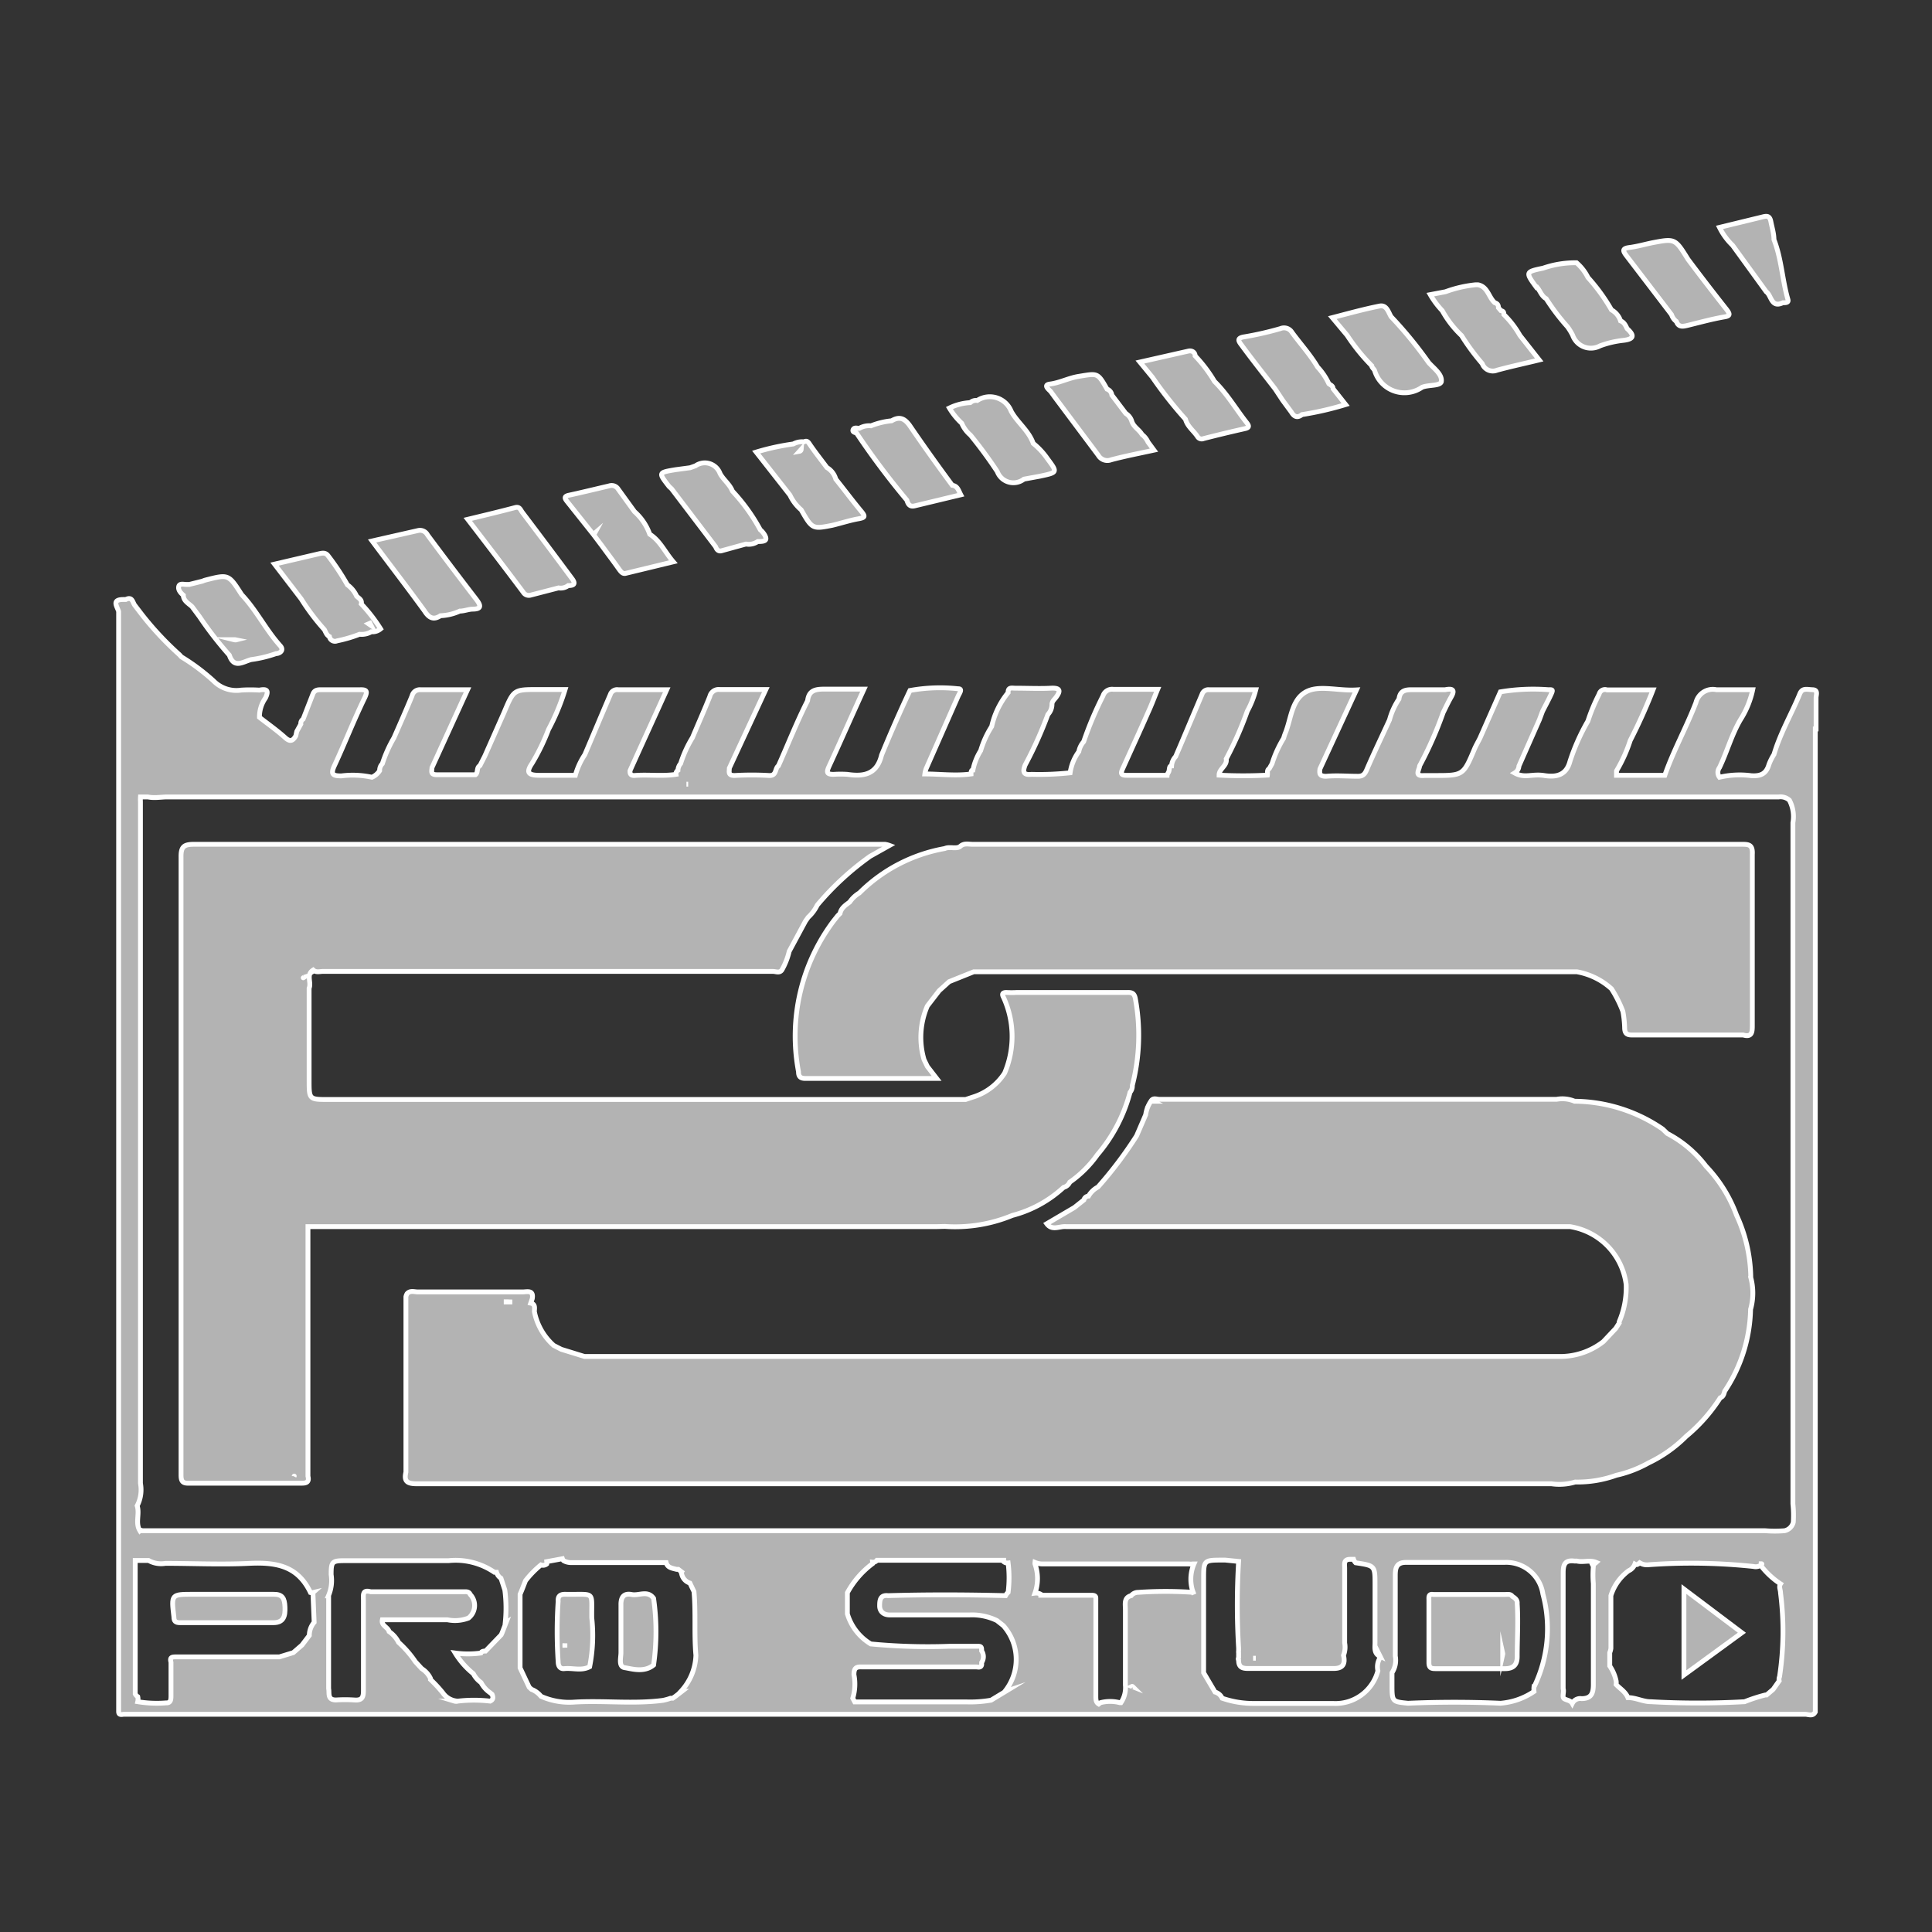<svg id="dc4d9598-0d38-43ea-8b6e-42ba9e4a21e4" data-name="Layer 1" xmlns="http://www.w3.org/2000/svg" viewBox="0 0 100 100"><rect x="0" y="0" width="100" height="100" fill="#333333" stroke="none"/><title>clientes</title><path d="M86.52,16.29a.69.69,0,0,0,.25.35c.11.31.34.26.59.2.61-.15,1.23-.32,1.85-.43.35-.05.35-.14.16-.39-.68-.86-1.35-1.73-2-2.6-.67-1.08-.67-1.08-1.87-.85-.38.08-.77.19-1.16.24s-.34.18-.16.42Z" style="fill:#b3b3b3;stroke:#fff;stroke-miterlimit:10;stroke-width:0.25px"/><path d="M71,18.93c0,.09.11.16.15.25a1.61,1.61,0,0,0,2.45.87c.31-.14.91-.06,1-.28.07-.38-.36-.68-.65-1A21.35,21.35,0,0,0,72,16.39c-.14-.24-.23-.62-.59-.55-.81.16-1.6.38-2.45.6l.77.92A10.07,10.07,0,0,0,71,18.93Zm.2-2.37,0,0h0l0,0Z" style="fill:#b3b3b3;stroke:#fff;stroke-miterlimit:10;stroke-width:0.25px"/><path d="M61.36,21.7c.1.38.43.6.63.91a.25.25,0,0,0,.31.09c.7-.18,1.41-.35,2.12-.51.24-.05.25-.13.11-.31-.56-.71-1-1.48-1.67-2.14a7.16,7.16,0,0,0-1-1.32c0-.17-.15-.29-.34-.25L59,18.74l.65.79A21.1,21.1,0,0,0,61.36,21.7Zm-1.43-2.18h0l0,0v0h0v0h0l0,0Z" style="fill:#b3b3b3;stroke:#fff;stroke-miterlimit:10;stroke-width:0.25px"/><path d="M66,20.13l.39.59.45.61h0c.14.24.31.32.55.13h0a16.28,16.28,0,0,0,2.26-.52L69,20.12c0-.15-.13-.19-.22-.26A3.24,3.24,0,0,0,68.2,19c-.38-.64-.89-1.2-1.33-1.8a.48.48,0,0,0-.6-.19,16.86,16.86,0,0,1-1.84.42c-.43.06-.33.22-.17.43C64.84,18.65,65.43,19.39,66,20.13Zm0-.51,0,0h0v0Z" style="fill:#b3b3b3;stroke:#fff;stroke-miterlimit:10;stroke-width:0.25px"/><path d="M91.42,15.1c.28.2.25.86.86.57.15,0,.32,0,.26-.18-.29-1-.33-2.09-.72-3.09,0-.31-.1-.62-.16-.93s-.21-.3-.44-.24L89,11.77a3.29,3.29,0,0,0,.68.93ZM92,15Z" style="fill:#b3b3b3;stroke:#fff;stroke-miterlimit:10;stroke-width:0.25px"/><path d="M74.65,16.08a5.36,5.36,0,0,0,1,1.29,11.53,11.53,0,0,0,1.07,1.45.58.58,0,0,0,.77.34c.7-.19,1.4-.34,2.18-.53l-1-1.27a4.85,4.85,0,0,0-.83-1.08c0-.09,0-.17-.15-.2l-.13-.15v0s0,0,0,0c0-.15-.06-.22-.19-.26-.32-.28-.36-.83-.87-.93h-.12a6.32,6.32,0,0,0-1.56.36l-.79.15A4.35,4.35,0,0,0,74.65,16.08Zm4.09,2h0Zm-1.95-2.61s0,0,0,0v0Z" style="fill:#b3b3b3;stroke:#fff;stroke-miterlimit:10;stroke-width:0.25px"/><path d="M79.56,14.87h0c.16.19.23.46.47.59a11.06,11.06,0,0,0,1.1,1.45,3.23,3.23,0,0,1,.27.44,1,1,0,0,0,1.42.55A5,5,0,0,1,84,17.62c.56-.06.63-.24.22-.61-.08-.16-.15-.33-.34-.4a1,1,0,0,0-.47-.57,9.61,9.61,0,0,0-1.22-1.68,2.43,2.43,0,0,0-.59-.76,5.1,5.1,0,0,0-1.73.28c-.92.19-.92.21-.34,1Z" style="fill:#b3b3b3;stroke:#fff;stroke-miterlimit:10;stroke-width:0.25px"/><path d="M22.8,31.87a2.66,2.66,0,0,0,1-.24c.22,0,.43-.09.64-.1.47,0,.48-.16.21-.51q-1.27-1.65-2.52-3.33a.44.44,0,0,0-.49-.23L19.26,28c.92,1.23,1.83,2.41,2.71,3.62C22.21,32,22.45,32.1,22.8,31.87Z" style="fill:#b3b3b3;stroke:#fff;stroke-miterlimit:10;stroke-width:0.25px"/><path d="M27.48,30.8l1.43-.37a.64.64,0,0,0,.5-.12c.25,0,.41-.06.22-.33q-1.29-1.74-2.6-3.47c-.09-.12-.13-.3-.36-.24-.79.21-1.59.4-2.46.61,1,1.3,1.94,2.53,2.87,3.77A.34.34,0,0,0,27.48,30.8Zm.85-.59h0l0,0Z" style="fill:#b3b3b3;stroke:#fff;stroke-miterlimit:10;stroke-width:0.25px"/><path d="M54.38,20.26l.27.37,2.2,2.94a.54.54,0,0,0,.66.23c.71-.19,1.44-.33,2.22-.5l-.31-.42a1,1,0,0,0-.31-.39c-.14-.25-.44-.39-.53-.69a.72.72,0,0,0-.31-.4l-.72-.95a.38.38,0,0,0-.25-.31c-.49-.86-.48-.82-1.46-.66-.52.08-1,.34-1.51.4C54,19.93,54.26,20.14,54.38,20.26Z" style="fill:#b3b3b3;stroke:#fff;stroke-miterlimit:10;stroke-width:0.25px"/><path d="M30.71,27.66l.07-.06a.13.13,0,0,1-.07.06l.46.61c.29.4.59.79.87,1.19.09.12.18.25.33.22l2.48-.6c-.44-.51-.68-1.09-1.22-1.43a2.83,2.83,0,0,0-.79-1.17L32,25.32a.4.4,0,0,0-.47-.17c-.69.16-1.38.33-2.07.48-.24.05-.26.13-.12.31Z" style="fill:#b3b3b3;stroke:#fff;stroke-miterlimit:10;stroke-width:0.25px"/><path d="M49.78,21.91a1.62,1.62,0,0,0,.45.61,22.92,22.92,0,0,1,1.39,1.89A.89.89,0,0,0,53,24.8l.82-.15c.93-.2.93-.19.38-.93a3.74,3.74,0,0,0-.72-.77c-.23-.66-.82-1.08-1.14-1.66a1.19,1.19,0,0,0-1.76-.56.44.44,0,0,0-.36.11,2.79,2.79,0,0,0-1.08.28A3.59,3.59,0,0,0,49.78,21.91Z" style="fill:#b3b3b3;stroke:#fff;stroke-miterlimit:10;stroke-width:0.25px"/><path d="M94,37.73h0c0-.54,0-1.07,0-1.61,0-.15.12-.41-.18-.42s-.54-.11-.67.23c-.41,1-1,2-1.33,3.12a2.81,2.81,0,0,0-.26.52c-.14.48-.42.61-.91.58a4.58,4.58,0,0,0-1.65.08h0a.42.42,0,0,1,0-.5c.39-.81.62-1.68,1.08-2.47a4.62,4.62,0,0,0,.64-1.56c-.65,0-1.27,0-1.88,0a.9.9,0,0,0-1.06.67c-.49,1.27-1.16,2.47-1.61,3.76H83.67V39.9a7.64,7.64,0,0,0,.71-1.57,28.22,28.22,0,0,0,1.18-2.62H83.18a.31.31,0,0,0-.41.22,9.29,9.29,0,0,0-.58,1.39,10.84,10.84,0,0,0-.93,2.09c-.19.72-.71.83-1.34.73s-1,.16-1.52-.13a.45.45,0,0,0,.22-.36l1.06-2.4.16-.43h0c.14-.28.29-.55.42-.83s.13-.3-.11-.29a10.38,10.38,0,0,0-2.49.11h0l-1.06,2.4c-.09.18-.19.35-.27.53-.59,1.4-.59,1.4-2.08,1.4h-.53c-.54.05-.26-.28-.24-.5a19.44,19.44,0,0,0,1.22-2.76c.13-.26.26-.54.41-.8.25-.43,0-.44-.31-.38-.59,0-1.18,0-1.76,0-.39,0-.58.11-.63.48a3.63,3.63,0,0,0-.49,1.08h0c-.39.85-.8,1.7-1.17,2.56-.1.24-.2.36-.46.36-.55,0-1.1-.05-1.65,0-.35,0-.35-.14-.32-.38l1.89-4.09c-1,.06-2-.29-2.68.14s-.71,1.37-1,2.09a2.14,2.14,0,0,0-.09.27,5.82,5.82,0,0,0-.6,1.32h0l-.14.25c-.14.08-.08.22-.1.34a23.17,23.17,0,0,1-2.5,0c0-.34.43-.48.37-.84a18.16,18.16,0,0,0,1.09-2.47A4.8,4.8,0,0,0,65,35.7H62.58a.34.34,0,0,0-.36.23c-.46,1.08-.91,2.16-1.37,3.23a.78.78,0,0,0-.21.48c-.12,0-.11.15-.13.25s-.09.15-.1.24l-2.09,0c-.32,0-.32-.11-.2-.36.45-1,.89-1.95,1.32-2.93.17-.37.31-.75.48-1.16-.81,0-1.55,0-2.29,0a.49.49,0,0,0-.54.34,18.34,18.34,0,0,0-1,2.37,1.07,1.07,0,0,0-.25.51,2.47,2.47,0,0,0-.45,1.1l0,0v0a14.8,14.8,0,0,1-2,.08c-.45.05-.45-.16-.33-.48h0a20.56,20.56,0,0,0,1.18-2.62.76.76,0,0,0,.21-.52c0-.15.11-.24.19-.34.27-.35.26-.53-.26-.5s-1.22,0-1.83,0c-.17,0-.38-.07-.37.23a4.21,4.21,0,0,0-.85,1.75,4.87,4.87,0,0,0-.57,1.25,3,3,0,0,0-.4,1c-.09,0-.1.12-.1.21-.8.11-1.59,0-2.39,0h0a1.28,1.28,0,0,1,.07-.28l1.65-3.74c.06-.14.26-.4,0-.39a8.66,8.66,0,0,0-2.49.09h0c-.52,1.1-1,2.2-1.47,3.34-.24,1-.91,1.13-1.77,1a5.63,5.63,0,0,0-.71,0h0c-.36,0-.38-.1-.24-.41.61-1.32,1.19-2.65,1.81-4-.76,0-1.43,0-2.1,0-.48,0-.76.11-.82.6-.56,1.1-1,2.23-1.51,3.37-.19.13-.08.52-.48.5a15.27,15.27,0,0,0-1.79,0c-.35,0-.27-.19-.27-.38l1.89-4.07c-.87,0-1.62,0-2.38,0a.47.47,0,0,0-.52.36c-.29.72-.6,1.42-.9,2.13h0a6,6,0,0,0-.61,1.34.57.57,0,0,0-.14.35.21.21,0,0,0-.1.21c-.72.11-1.44,0-2.16.06-.19,0-.23-.09-.22-.25.62-1.38,1.25-2.75,1.9-4.19H32a.37.37,0,0,0-.41.25c-.43,1-.88,2.08-1.32,3.11a3.72,3.72,0,0,0-.49,1.07c-.61,0-1.23,0-1.85,0s-.7-.16-.39-.62a10.86,10.86,0,0,0,.85-1.75,11.55,11.55,0,0,0,.86-2.07h-1.4c-1.26,0-1.26,0-1.76,1.19l-1,2.26-.25.49c-.19.1-.08.35-.23.47-.67,0-1.34,0-2,0-.34,0-.26-.18-.25-.37L24.2,35.7H21.76a.41.41,0,0,0-.43.31c-.3.73-.62,1.45-.94,2.18h0a6.7,6.7,0,0,0-.6,1.34.48.48,0,0,0-.14.36.88.88,0,0,1-.4.34,4.65,4.65,0,0,0-1.58-.07c-.42,0-.58-.06-.36-.53.54-1.16,1-2.35,1.57-3.52.14-.31.13-.42-.24-.41-.66,0-1.31,0-2,0-.18,0-.35,0-.44.21l-.51,1.31a.27.27,0,0,0-.12.26l-.21.38-.05.23c-.14.23-.27.34-.54.1-.42-.38-.89-.71-1.34-1.06a1.69,1.69,0,0,1,.31-1c.2-.42.05-.48-.32-.41h0a7.37,7.37,0,0,0-.94,0,1.66,1.66,0,0,1-1.43-.48A10.67,10.67,0,0,0,9.39,34l-.1-.11a16.35,16.35,0,0,1-1.93-2.06L7,31.36H7c-.14-.15-.13-.51-.49-.33H6.39c-.63,0-.33.35-.25.62h0q0,4.25,0,8.5v47.9c0,.18,0,.36,0,.54s.13.16.26.14l.53,0H93.43c.17,0,.4.13.53-.12v-.12c0-.18,0-.35,0-.53V38.27c0-.18,0-.36,0-.54Zm-29.51-1s0,0,0,0l0,0ZM6.51,39.65a.06.06,0,0,1,0,0h0v0Zm0,0Zm71.17-1.44h0Zm-1.17,1.17v0h0Zm-8.31-.7h0ZM58.05,40.36h0Zm-5.18-1.67h0Zm0,0Zm-15.45,1.9h0Zm-1.8,0-.09,0Zm-1.74-.17h0Zm-11.44-.16Zm-.24-1.6v0h0Zm0,0Zm0,0Zm0-1h0ZM7.94,33.18h0Zm-.59,7.9h0ZM9.26,88.29h0Zm7-4.32a1.06,1.06,0,0,0-.25.68l-.38.5-.45.39h0l-.72.22h0l-5.32,0c-.22,0-.37,0-.29.28v.12c0,.53,0,1.07,0,1.6,0,.18,0,.39-.24.38a6.12,6.12,0,0,1-1.48-.06.58.58,0,0,0,0-.26A.39.39,0,0,1,7,87.68l0-6.91.69,0s0,0,0,0a1.32,1.32,0,0,0,.87.15c1.44,0,2.9.07,4.34,0s2.52.15,3.17,1.51a.28.28,0,0,0,.13,0v0a.06.06,0,0,0,0,.09Zm9.94,0,0,0,0,0-.21.54-.05.11h0l-.81.84c-.09,0-.19,0-.24.1a4.83,4.83,0,0,1-1.33,0,4.13,4.13,0,0,0,.94,1.07h0a1.27,1.27,0,0,0,.4.46h0a1.44,1.44,0,0,0,.46.52l.11.09c.06.15.07.27-.1.35a7.17,7.17,0,0,0-1.67,0,.31.31,0,0,1-.18,0l.18,0a1,1,0,0,1-.78-.43,6.88,6.88,0,0,0-.64-.69h0s0,0,0-.06a1.2,1.2,0,0,0-.45-.5l-.33-.36a5.34,5.34,0,0,0-.87-1,1.47,1.47,0,0,0-.49-.56c-.06-.24-.42-.3-.35-.61l.23,0h0c1,0,2.09,0,3.14,0a1.94,1.94,0,0,0,1.09-.09.83.83,0,0,0,.09-1.22c-.07-.17-.23-.14-.36-.14l-4.79,0c-.45-.13-.38.18-.38.44,0,1.56,0,3.13,0,4.69,0,.37-.1.5-.48.47a7.38,7.38,0,0,0-.94,0c-.46,0-.33-.35-.38-.59v-4.8s0,0,0,0H17a2,2,0,0,0,.14-1.1c0-.67.05-.72.71-.72,1.79,0,3.58,0,5.37,0a3.56,3.56,0,0,1,2.37.6h.11a.55.55,0,0,0,.23.31l.2.61A7.22,7.22,0,0,1,26.15,84Zm.17,1.26h0l0,0Zm8.93,2.31-.35.27-.13.09-.11,0h0a2.85,2.85,0,0,1-.39.11c-1.53.2-3.06,0-4.59.09A3.6,3.6,0,0,1,28,87.8h0a1.16,1.16,0,0,0-.49-.36h0l-.12-.11-.47-1c0-1.27,0-2.54,0-3.81l.1-.24.18-.46A4.92,4.92,0,0,1,28,81a.3.3,0,0,0,.3-.05.56.56,0,0,0,0-.12l.81-.15h0a.27.27,0,0,0,.06.1.79.79,0,0,0,.4.1c1.64,0,3.27,0,4.91,0,0,0,0,0,0,0,.07.27.32.29.54.35,0,0,.06,0,.09,0l.17.13a.08.08,0,0,0,0,.09.63.63,0,0,0,.43.49l.21.44c.1,1.1,0,2.2.1,3.3h0A2.88,2.88,0,0,1,35.25,87.54Zm16.76,0L51.3,88a6.27,6.27,0,0,1-1.3.09c-1.76,0-3.52,0-5.28,0h-.48l-.1-.19a2.53,2.53,0,0,0,.06-1.22c0-.35.12-.41.4-.4h5.92c.1,0,.25.06.29-.11v-.12a.54.54,0,0,0,0-.6c0-.17,0-.25-.21-.24l-.74,0h0l-.71,0a30.85,30.85,0,0,1-4.08-.12,2.73,2.73,0,0,1-1.21-1.56V82.44h0a4.64,4.64,0,0,1,1.31-1.51.25.25,0,0,0,0-.07.24.24,0,0,0,.22-.1h0l6.56,0h0v.07a.29.29,0,0,0,.23.07h0a6,6,0,0,1,0,1.52l-.07.07-.06.1c-2-.05-4-.06-6.08,0-.42-.05-.44.25-.44.53s.19.47.53.47c1.37,0,2.74,0,4.11,0a2.94,2.94,0,0,1,1.43.29l.33.26A2.63,2.63,0,0,1,52,87.56Zm-1.44-2h0Zm-5.49-5.38h0Zm13.51,7.15v0S58.61,87.28,58.59,87.29Zm3.12-4.89a20.85,20.85,0,0,0-2.85,0,.46.46,0,0,0-.36.17c-.39.1-.3.45-.3.71,0,1.3,0,2.61,0,3.92a1.39,1.39,0,0,1-.23.91l-.06,0a2,2,0,0,0-1,0l-.09.07c-.15-.09-.15-.23-.15-.42,0-1.69,0-3.38,0-5.07,0-.13-.12-.14-.22-.14l-2.63,0,0-.05a.47.47,0,0,0-.3-.06,2.24,2.24,0,0,0,0-1.51.3.3,0,0,1,0-.08,1,1,0,0,0,.41.08c2.52,0,5,0,7.56,0a.59.59,0,0,0,.19,0l.07,0a2,2,0,0,0,0,1.58l0,0ZM63,88.05v0l0,0Zm8.41-2.37v.16a.89.89,0,0,0-.09.64A2.27,2.27,0,0,1,69,88.17c-1.36,0-2.72,0-4.07,0a5,5,0,0,1-1.67-.27.58.58,0,0,0-.37-.32l-.59-1,0-.24c0-1.53,0-3.06,0-4.59,0-1,0-1,1-1h.12l.69.07s0,0,0,0a37.37,37.37,0,0,0,0,4.49v.15a.2.2,0,0,0,0,.09c0,.09,0,.17,0,.25a.12.12,0,0,0,0,.13c0,.34.16.43.47.43,1.49,0,3,0,4.46,0,.48,0,.6-.25.5-.68a1.16,1.16,0,0,0,.06-.64c0-1.29,0-2.58,0-3.87,0-.2-.07-.46.28-.46H70l.06,0a.46.46,0,0,0,.11.18c1,.15,1,.15,1,1.13s0,2,0,3c0,.26-.07.57.27.72h0Zm-9.09-5.54h0Zm.23.3h0Zm1.69,5.33Zm.62.06H65s0,0,0,0Zm6.74-.76v0Zm7.8,2.23a1.1,1.1,0,0,0,0,.25,3.57,3.57,0,0,1-1.73.61c-1.59-.07-3.19-.07-4.79,0-.83-.08-.83-.08-.83-1,0-.19,0-.39,0-.58h0a1.18,1.18,0,0,0,.17-.86c0-1.39,0-2.79,0-4.19,0-.38.07-.66.55-.66,1.7,0,3.39,0,5.09,0a1.92,1.92,0,0,1,2,1.64A6.88,6.88,0,0,1,79.41,87.3ZM80.47,81Zm2,.08a5.26,5.26,0,0,0,0,.89c0,1.74,0,3.47,0,5.21,0,.44-.08.74-.61.74a.46.46,0,0,0-.48.25.06.06,0,0,1,0,0c-.09-.16-.27-.16-.41-.24s0-.35-.06-.52c0-.44,0-.89,0-1.33,0-1.56,0-3.12,0-4.68,0-.46.12-.66.59-.6h.12c.32.08.67-.07,1,.07A.85.85,0,0,1,82.43,81ZM92.09,87h0l-.31.44h0l-.34.29-.06,0a8.49,8.49,0,0,0-1.08.35,43.77,43.77,0,0,1-4.86,0c-.38,0-.73-.19-1.11-.21l-.07,0c-.12-.3-.4-.46-.61-.68a.6.6,0,0,0,0-.19,2.19,2.19,0,0,0-.33-.77l0-.07c0-.2,0-.41,0-.62a.9.9,0,0,0,.06-.22c0-.2,0-.4,0-.59,0-.72,0-1.43,0-2.14a2.54,2.54,0,0,1,.92-1.29.6.6,0,0,0,.32-.34c.1.06.17,0,.25-.07v0a.71.71,0,0,0,.47.1,30.66,30.66,0,0,1,5.42.09.48.48,0,0,0,.4-.08v-.06c.1,0-.06.08,0,.12a4.19,4.19,0,0,0,1,.92h0c-.1.15,0,.31,0,.47a15.7,15.7,0,0,1-.05,4.33A.36.36,0,0,0,92.09,87Zm-2.93-7.33h0Zm3.66-.88a.59.59,0,0,1-.45.44,6.16,6.16,0,0,1-1,0H10c-.34,0-.68,0-1,0H8.24c-.3,0-.6,0-.89,0h0a.08.08,0,0,0-.11,0c-.25-.41,0-.87-.14-1.29h0a1.8,1.8,0,0,0,.17-1.16V41.5a2,2,0,0,1,0-.25l.38,0c.35.07.7,0,1,0H92.07a.68.68,0,0,1,.55.17,1.81,1.81,0,0,1,.18,1.16q0,17.64,0,35.26A5.78,5.78,0,0,1,92.82,78.78Z" style="fill:#b3b3b3;stroke:#fff;stroke-miterlimit:10;stroke-width:0.25px"/><path d="M16.79,32.59c.07.13.11.28.26.36a.29.29,0,0,0,.4.22,7,7,0,0,0,1.16-.34,1,1,0,0,0,.61-.13.65.65,0,0,0,.48-.15,8.15,8.15,0,0,0-1-1.29c.05-.21-.12-.29-.24-.4a1.45,1.45,0,0,0-.48-.59A12.78,12.78,0,0,0,17,28.79c-.15-.22-.33-.16-.52-.12l-2.27.53L15.59,31A11.35,11.35,0,0,0,16.79,32.59Zm2.36-.33.06.12-.13-.09Zm-.54-.76Z" style="fill:#b3b3b3;stroke:#fff;stroke-miterlimit:10;stroke-width:0.25px"/><path d="M41.47,26.39c.57,1,.59,1,1.61.8.46-.11.91-.26,1.37-.34.31-.06.35-.11.15-.36-.46-.55-.89-1.13-1.34-1.69a1,1,0,0,0-.46-.6c-.29-.39-.6-.78-.88-1.19-.09-.14-.15-.22-.31-.14a.94.94,0,0,0-.55.11h0a12.34,12.34,0,0,0-1.92.42l1.75,2.23A2.27,2.27,0,0,0,41.47,26.39Zm0-3.13a.08.08,0,0,0,0,0l0,0a.11.11,0,0,1-.09.1Zm-.94.58h0Z" style="fill:#b3b3b3;stroke:#fff;stroke-miterlimit:10;stroke-width:0.25px"/><path d="M44.33,22.41a40.46,40.46,0,0,0,2.61,3.48c.06.21.15.36.42.29l2.37-.57c-.12-.23-.17-.46-.44-.49-.74-1-1.49-2.05-2.2-3.09-.27-.38-.54-.49-.94-.25a3.9,3.9,0,0,0-1.07.26,1,1,0,0,0-.6.13c-.11,0-.26-.06-.32.06S44.24,22.39,44.33,22.41Zm3,3.1h0l0,0Z" style="fill:#b3b3b3;stroke:#fff;stroke-miterlimit:10;stroke-width:0.25px"/><path d="M9.49,30.81c0,.29.27.42.45.59l.38.51h0a18.86,18.86,0,0,0,1.55,2h0c.24.72.71.34,1.13.23a6.23,6.23,0,0,0,1.29-.31c.18,0,.43-.16.22-.4-.75-.83-1.24-1.85-2-2.65-.68-1.06-.68-1.06-1.86-.76a1.15,1.15,0,0,0-.17.06l-.68.17-.16,0c-.14,0-.35-.07-.39.11S9.36,30.7,9.49,30.81Zm3,3.3h0Zm-.32-1h0l-.07,0S12.18,33.13,12.22,33.12Z" style="fill:#b3b3b3;stroke:#fff;stroke-miterlimit:10;stroke-width:0.25px"/><path d="M34.76,25.3l2.28,3c.05.14.14.25.3.21l1.27-.35a.82.82,0,0,0,.61-.13c.16,0,.39,0,.42-.12s-.13-.36-.29-.49a9.55,9.55,0,0,0-1.44-2c-.14-.36-.47-.59-.64-.91A.84.84,0,0,0,36,24.11l-.28.1-.75.1c-.9.15-.9.15-.34.87Z" style="fill:#b3b3b3;stroke:#fff;stroke-miterlimit:10;stroke-width:0.25px"/><path d="M48.91,63.48a7.74,7.74,0,0,0,3.49-.57,6.22,6.22,0,0,0,2.65-1.45.48.48,0,0,0,.32-.27,5.85,5.85,0,0,0,1.43-1.42,8.16,8.16,0,0,0,1.69-3.23.52.52,0,0,0,.12-.36,10.38,10.38,0,0,0,.16-4.47c-.05-.29-.17-.35-.42-.34l-5.72,0a4.87,4.87,0,0,1-.54,0c-.22,0-.23.1-.15.25A4.84,4.84,0,0,1,52,55.54a3,3,0,0,1-1.66,1.25l-.36.12H17c-1,0-1,0-1-1V51.15c.13-.3-.17-.7.21-.94h0c.15.14.34.07.51.07H40c.16,0,.36.11.48-.09a3.67,3.67,0,0,0,.37-.95l.84-1.56.14-.2a2.08,2.08,0,0,0,.47-.63h0a14.63,14.63,0,0,1,2.74-2.53l1-.56a1.1,1.1,0,0,0-.24-.06H10.06c-.53,0-.7.11-.69.67q0,15.84,0,31.68c0,.1,0,.2,0,.3,0,.3.07.43.39.42h5.87c.26,0,.38-.08.31-.36q0-6,0-12.09c0-.28,0-.55,0-.83l.2,0,.48,0H48.5Zm9.71-11.73v0l0,0Zm-.42.18h0Zm-5.45-.18h0ZM9.64,76.42h0Zm5.58,0h0S15.24,76.38,15.22,76.42Zm.51-25.83v0h0C15.67,50.63,15.7,50.6,15.73,50.59Zm0,5.35v0Z" style="fill:#b3b3b3;stroke:#fff;stroke-miterlimit:10;stroke-width:0.25px"/><path d="M90.16,43.7l-39.82,0c-.21,0-.44-.07-.63.1s-.56,0-.81.12a8.31,8.31,0,0,0-4.42,2.3,1.6,1.6,0,0,0-.5.47c-.21.16-.44.3-.5.59l-.12.12-.2.25a9.92,9.92,0,0,0-1.83,7.82c0,.22.07.35.35.35h6.8L48,55.2l-.17-.35A4.09,4.09,0,0,1,48,52.07l.61-.79.52-.47,1.27-.51H81.62a3.6,3.6,0,0,1,1.79.88A6.27,6.27,0,0,1,84,52.35h0a5.56,5.56,0,0,1,.09.82c0,.31.1.41.41.4l5.6,0h.12c.45.13.48-.13.48-.48,0-3,0-5.91,0-8.86C90.73,43.72,90.52,43.7,90.16,43.7ZM47.36,54h0Z" style="fill:#b3b3b3;stroke:#fff;stroke-miterlimit:10;stroke-width:0.25px"/><path d="M90.62,66.07h0a7.92,7.92,0,0,0-.74-3.18,7.31,7.31,0,0,0-1.58-2.53,6,6,0,0,0-2-1.69l-.24-.23A8.16,8.16,0,0,0,81.5,57a1.64,1.64,0,0,0-.93-.1q-10.27,0-20.57,0c-.14,0-.32-.1-.43.1a.13.13,0,0,1,.12,0h-.12a1.63,1.63,0,0,0-.27.7l-.47,1.09a20.75,20.75,0,0,1-2,2.65,1.23,1.23,0,0,0-.49.47.26.26,0,0,0-.24.2h0l-.49.39-1.43.84c.28.38.65.12,1,.15l.47,0,.42,0h24.2l.42,0,.57,0a3.48,3.48,0,0,1,2.91,3,4.5,4.5,0,0,1-.36,1.92h0a.16.16,0,0,0,0,.07l-.18.28-.64.68a3.63,3.63,0,0,1-2.14.77l-.42,0H30.25l-1.2-.37-.39-.2a3.16,3.16,0,0,1-1-1.75c0-.16.07-.39-.19-.44l.08-.23c.08-.47-.27-.35-.5-.35H21.63c-.18,0-.4-.09-.56.09h0a.52.52,0,0,0-.06.16c0,3,0,6.06,0,9.08-.12.49.09.6.56.6H80.3a2.85,2.85,0,0,0,1.23-.09,5.92,5.92,0,0,0,2.13-.35,6.14,6.14,0,0,0,1.67-.64,7,7,0,0,0,1.94-1.37,8.6,8.6,0,0,0,1.77-2c.16-.06.19-.2.23-.34a7.93,7.93,0,0,0,1.34-4.24,3.09,3.09,0,0,0,0-1.68ZM26.05,67.39h0Zm.15,0h.32C26.4,67.39,26.3,67.38,26.2,67.38Z" style="fill:#b3b3b3;stroke:#fff;stroke-miterlimit:10;stroke-width:0.25px"/><path d="M32.69,82.53c-.42-.08-.56.16-.55.55,0,.81,0,1.63,0,2.45,0,.28-.14.74.2.79s1,.27,1.49-.14a12.08,12.08,0,0,0,0-3.45C33.52,82.29,33.07,82.61,32.69,82.53Z" style="fill:#b3b3b3;stroke:#fff;stroke-miterlimit:10;stroke-width:0.25px"/><path d="M29.24,82.52c-.26,0-.37.11-.35.36l0,0h0l0,0a23.36,23.36,0,0,0,0,3.13c0,.17.06.38.31.36.44-.05.89.13,1.32-.1a8.26,8.26,0,0,0,.11-2.53C30.61,82.3,30.84,82.55,29.24,82.52Zm0,2.76v-.22a1.8,1.8,0,0,0,0,.22Z" style="fill:#b3b3b3;stroke:#fff;stroke-miterlimit:10;stroke-width:0.25px"/><path d="M78.28,82.63c-.09-.14-.25-.1-.38-.1H74.19c-.27-.05-.23.16-.23.3,0,1.08,0,2.16,0,3.23,0,.3.15.31.37.31H77.9c.44,0,.63-.21.63-.62,0-.92.06-1.83,0-2.75C78.55,82.82,78.43,82.72,78.28,82.63Zm-.5,3h0a.14.14,0,0,0,0-.06Z" style="fill:#b3b3b3;stroke:#fff;stroke-miterlimit:10;stroke-width:0.25px"/><path d="M14.14,82.52c-.77,0-1.55,0-2.32,0H10c-1.14,0-1.14,0-1,1.17,0,.22.08.3.32.3,1.61,0,3.22,0,4.83,0,.54,0,.62-.35.6-.81S14.62,82.51,14.14,82.52Z" style="fill:#b3b3b3;stroke:#fff;stroke-miterlimit:10;stroke-width:0.25px"/><path d="M87.16,86.7l3-2.19-3-2.26Z" style="fill:#b3b3b3;stroke:#fff;stroke-miterlimit:10;stroke-width:0.25px"/></svg>